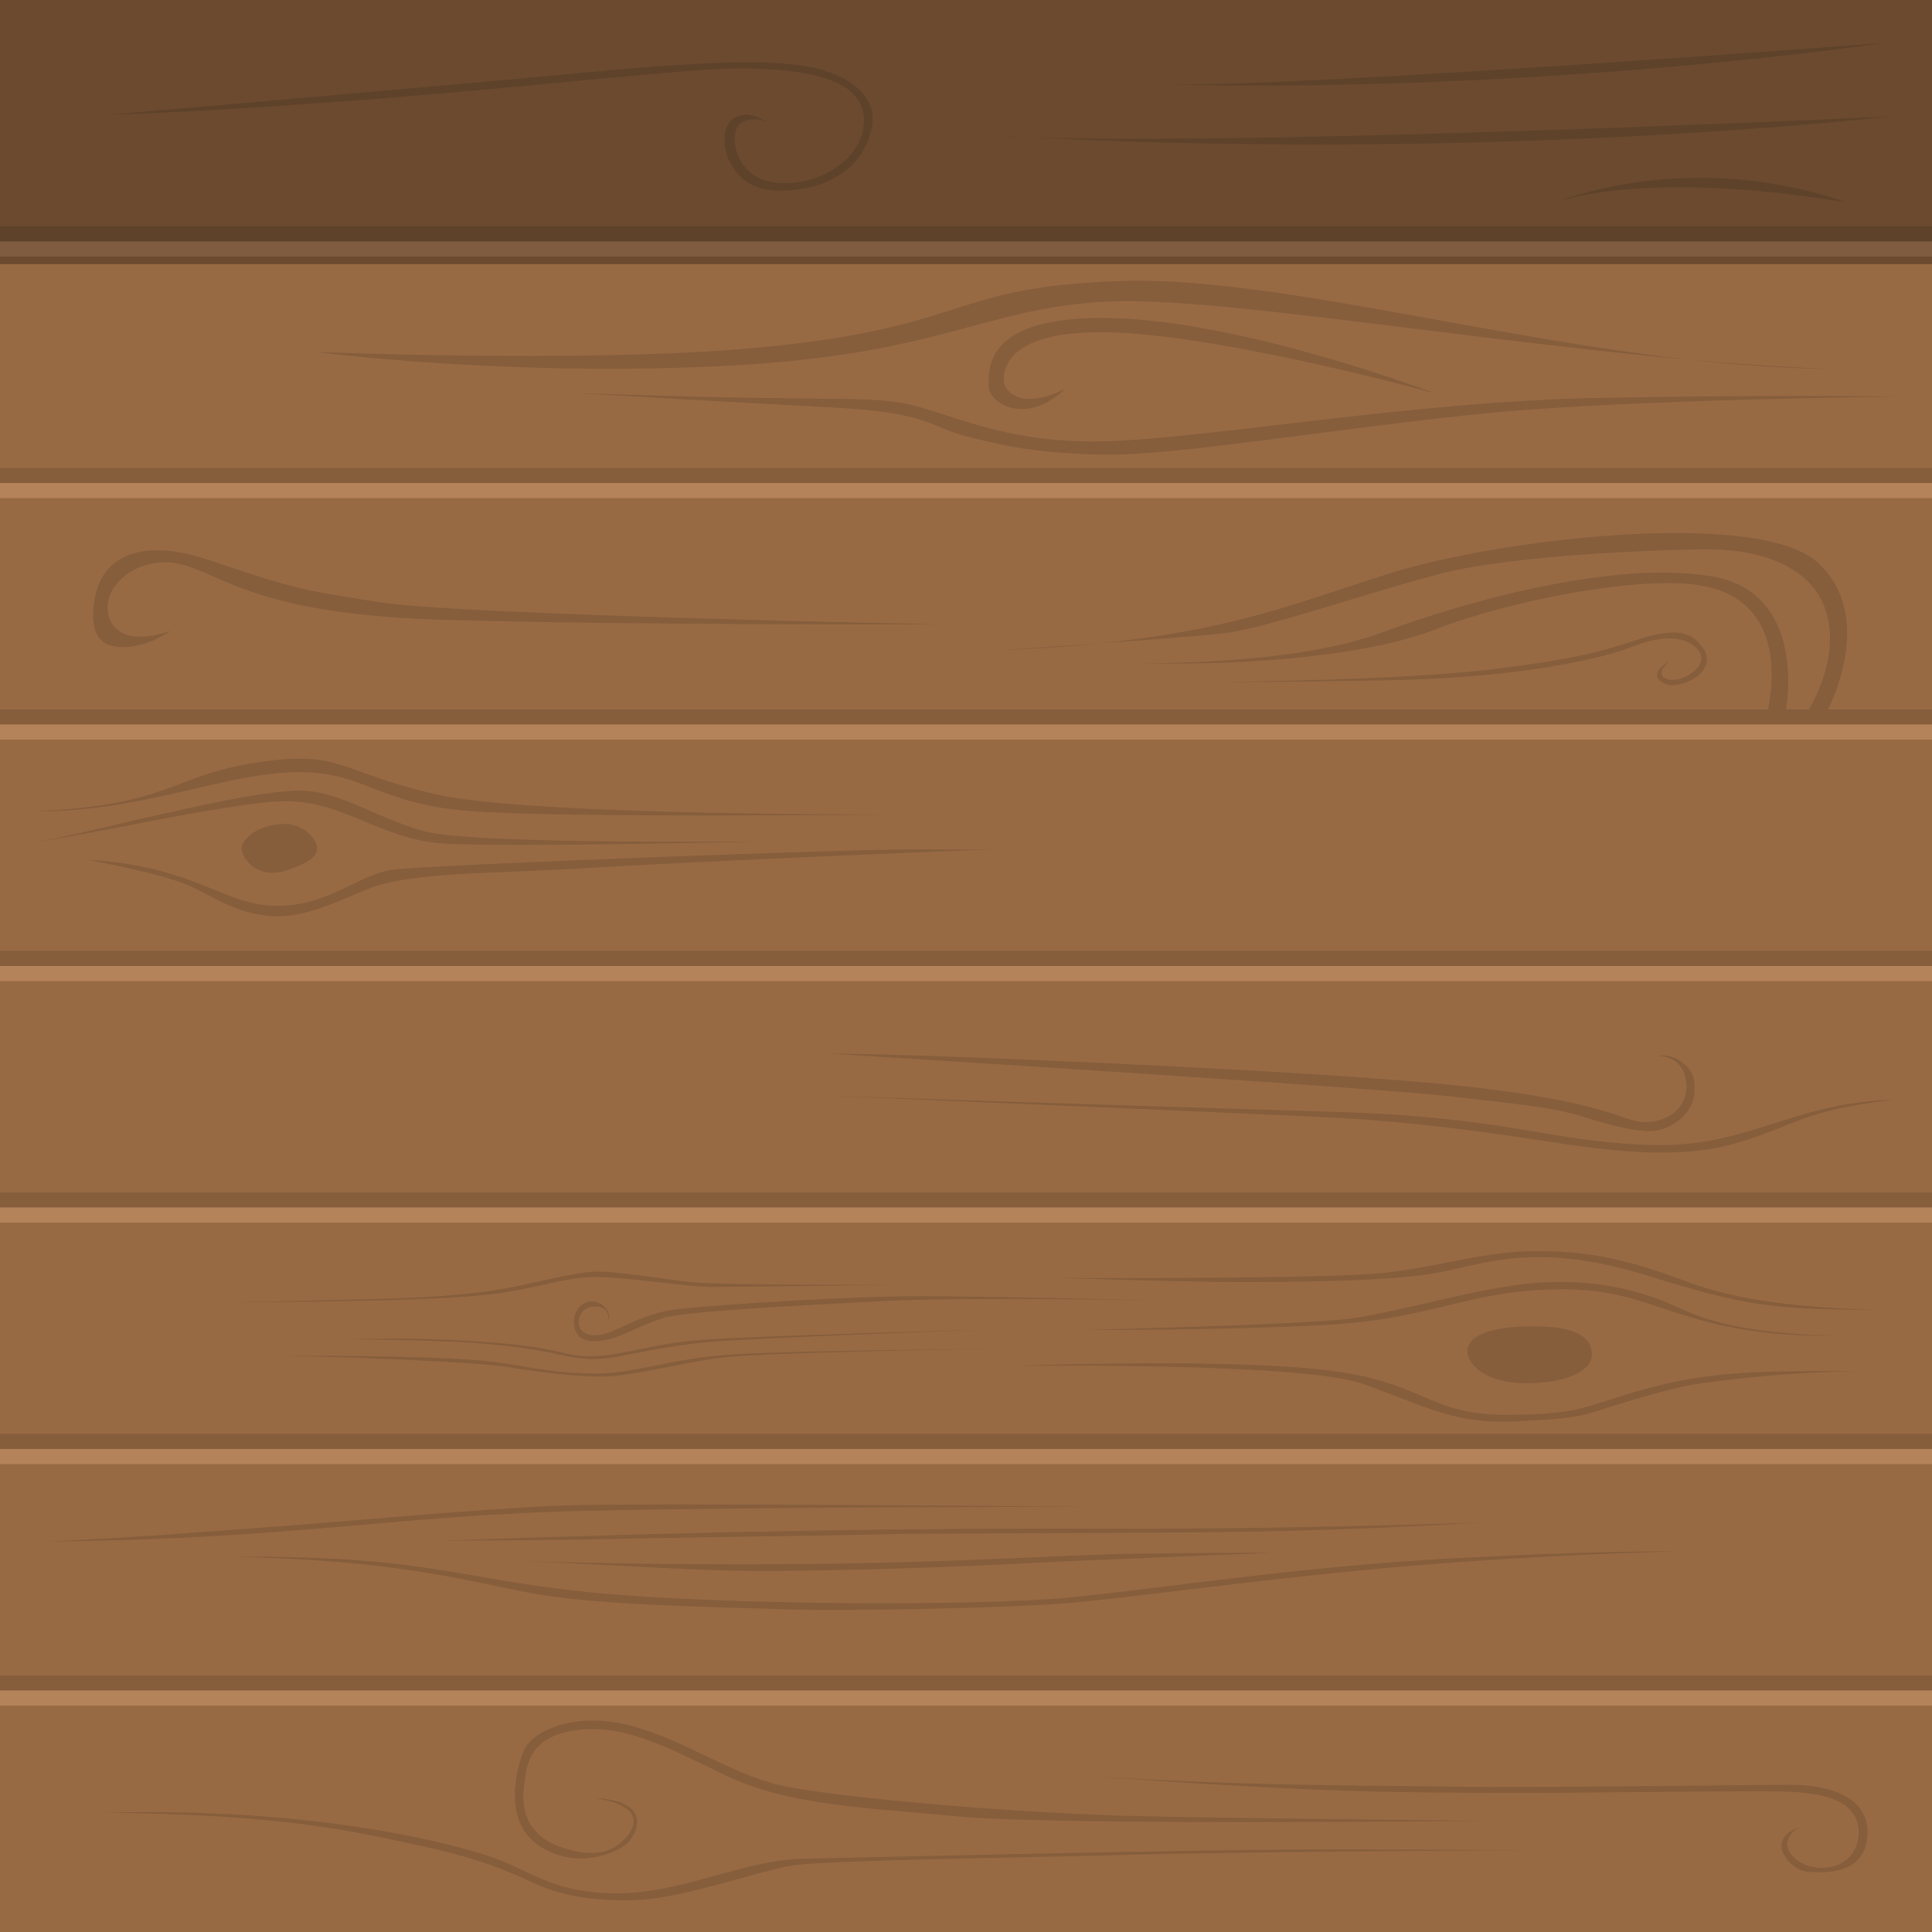<?xml version="1.0" encoding="UTF-8" standalone="no"?>
<!-- Created with Inkscape (http://www.inkscape.org/) -->

<svg
   width="512"
   height="512"
   viewBox="0 0 135.467 135.467"
   version="1.1"
   id="svg5"
   inkscape:version="1.1.2 (0a00cf5339, 2022-02-04)"
   sodipodi:docname="wood_wall.svg"
   xmlns:inkscape="http://www.inkscape.org/namespaces/inkscape"
   xmlns:sodipodi="http://sodipodi.sourceforge.net/DTD/sodipodi-0.dtd"
   xmlns="http://www.w3.org/2000/svg"
   xmlns:svg="http://www.w3.org/2000/svg"
   xmlns:rdf="http://www.w3.org/1999/02/22-rdf-syntax-ns#"
   xmlns:cc="http://creativecommons.org/ns#"
   xmlns:dc="http://purl.org/dc/elements/1.1/">
  <sodipodi:namedview
     id="namedview7"
     pagecolor="#505050"
     bordercolor="#ffffff"
     borderopacity="1"
     inkscape:pageshadow="0"
     inkscape:pageopacity="0"
     inkscape:pagecheckerboard="1"
     inkscape:document-units="mm"
     showgrid="true"
     units="px"
     width="512px"
     inkscape:snap-global="true"
     inkscape:zoom="1.1474186"
     inkscape:cx="219.62342"
     inkscape:cy="183.45528"
     inkscape:window-width="1920"
     inkscape:window-height="1007"
     inkscape:window-x="0"
     inkscape:window-y="0"
     inkscape:window-maximized="1"
     inkscape:current-layer="layer1" />
  <defs
     id="defs2" />
  <g
     inkscape:label="Capa 1"
     inkscape:groupmode="layer"
     id="layer1">
    <path
       style="fill:#986a44;fill-opacity:1;stroke:none;stroke-width:0.265px;stroke-linecap:butt;stroke-linejoin:miter;stroke-opacity:1"
       d="M 0,0 V 135.467 H 135.467 V 0 Z"
       id="path857"
       sodipodi:nodetypes="ccccc" />
    <path
       style="fill:#865e3c;fill-opacity:1;stroke:none;stroke-width:0.265px;stroke-linecap:butt;stroke-linejoin:miter;stroke-opacity:1"
       d="m 0,16.933 h 135.467 l 1e-5,-1.058 H 0 Z"
       id="path2124"
       sodipodi:nodetypes="ccccc" />
    <path
       style="fill:#b5835a;fill-opacity:1;stroke:none;stroke-width:0.265px;stroke-linecap:butt;stroke-linejoin:miter;stroke-opacity:1"
       d="m 0,17.992 h 135.467 l 1e-5,-1.058 H 0 Z"
       id="path2126"
       sodipodi:nodetypes="ccccc" />
    <path
       style="fill:#865e3c;fill-opacity:1;stroke:none;stroke-width:0.265px;stroke-linecap:butt;stroke-linejoin:miter;stroke-opacity:1"
       d="m 0,33.867 h 135.467 l 1e-5,-1.058 H 0 Z"
       id="path2132"
       sodipodi:nodetypes="ccccc" />
    <path
       style="fill:#b5835a;fill-opacity:1;stroke:none;stroke-width:0.265px;stroke-linecap:butt;stroke-linejoin:miter;stroke-opacity:1"
       d="m 0,34.925 h 135.467 l 1e-5,-1.058 H 0 Z"
       id="path2134"
       sodipodi:nodetypes="ccccc" />
    <path
       style="fill:#865e3c;fill-opacity:1;stroke:none;stroke-width:0.265px;stroke-linecap:butt;stroke-linejoin:miter;stroke-opacity:1"
       d="m 0,50.8 h 135.467 l 1e-5,-1.058 H 0 Z"
       id="path2140"
       sodipodi:nodetypes="ccccc" />
    <path
       style="fill:#b5835a;fill-opacity:1;stroke:none;stroke-width:0.265px;stroke-linecap:butt;stroke-linejoin:miter;stroke-opacity:1"
       d="M 0,51.858 H 135.467 L 135.467,50.8 H 0 Z"
       id="path2142"
       sodipodi:nodetypes="ccccc" />
    <path
       style="fill:#865e3c;fill-opacity:1;stroke:none;stroke-width:0.265px;stroke-linecap:butt;stroke-linejoin:miter;stroke-opacity:1"
       d="m 0,67.733 h 135.467 l 1e-5,-1.058 H 0 Z"
       id="path2148"
       sodipodi:nodetypes="ccccc" />
    <path
       style="fill:#b5835a;fill-opacity:1;stroke:none;stroke-width:0.265px;stroke-linecap:butt;stroke-linejoin:miter;stroke-opacity:1"
       d="m 0,68.792 h 135.467 l 1e-5,-1.058 H 0 Z"
       id="path2150"
       sodipodi:nodetypes="ccccc" />
    <path
       style="fill:#865e3c;fill-opacity:1;stroke:none;stroke-width:0.265px;stroke-linecap:butt;stroke-linejoin:miter;stroke-opacity:1"
       d="m 0,84.667 h 135.467 l 1e-5,-1.058 H 0 Z"
       id="path2156"
       sodipodi:nodetypes="ccccc" />
    <path
       style="fill:#b5835a;fill-opacity:1;stroke:none;stroke-width:0.265px;stroke-linecap:butt;stroke-linejoin:miter;stroke-opacity:1"
       d="m 0,85.725 h 135.467 l 1e-5,-1.058 H 0 Z"
       id="path2158"
       sodipodi:nodetypes="ccccc" />
    <path
       style="fill:#865e3c;fill-opacity:1;stroke:none;stroke-width:0.265px;stroke-linecap:butt;stroke-linejoin:miter;stroke-opacity:1"
       d="m 0,101.6 h 135.467 l 1e-5,-1.058 H 0 Z"
       id="path2164"
       sodipodi:nodetypes="ccccc" />
    <path
       style="fill:#b5835a;fill-opacity:1;stroke:none;stroke-width:0.265px;stroke-linecap:butt;stroke-linejoin:miter;stroke-opacity:1"
       d="m 0,102.658 h 135.467 l 1e-5,-1.058 H 0 Z"
       id="path2166"
       sodipodi:nodetypes="ccccc" />
    <path
       style="fill:#865e3c;fill-opacity:1;stroke:none;stroke-width:0.265px;stroke-linecap:butt;stroke-linejoin:miter;stroke-opacity:1"
       d="m 0,118.533 h 135.467 l 1e-5,-1.058 H 0 Z"
       id="path2172"
       sodipodi:nodetypes="ccccc" />
    <path
       style="fill:#b5835a;fill-opacity:1;stroke:none;stroke-width:0.265px;stroke-linecap:butt;stroke-linejoin:miter;stroke-opacity:1"
       d="m 0,119.592 h 135.467 l 1e-5,-1.058 H 0 Z"
       id="path2174"
       sodipodi:nodetypes="ccccc" />
    <path
       style="fill:#865e3c;fill-opacity:1;stroke:none;stroke-width:0.265px;stroke-linecap:butt;stroke-linejoin:miter;stroke-opacity:1"
       d="M 7.582,8.053 C 28.877,7.272 47.109,4.709 52.233,4.793 c 5.124,0.084 8.346,0.988 8.346,3.66 0,2.672 -3.147,4.664 -6.152,4.363 -3.005,-0.301 -3.374,-3.576 -2.498,-4.165 0.876,-0.589 1.762,-0.111 1.762,-0.111 0,0 -0.998,-0.845 -2.097,-0.333 -1.1,0.512 -0.814,2.324 -0.523,2.924 0.291,0.6 1.023,2.249 3.628,2.237 2.604,-0.011 5.52,-1.028 6.366,-4.126 C 61.911,6.146 58.264,4.842 56.093,4.585 53.922,4.327 51.36,4.116 41.177,5.075 30.993,6.034 7.582,8.053 7.582,8.053 Z"
       id="path3323" />
    <path
       style="fill:#865e3c;fill-opacity:1;stroke:none;stroke-width:0.265px;stroke-linecap:butt;stroke-linejoin:miter;stroke-opacity:1"
       d="m 81.291,5.924 c 27.21,0.633 50.8,-2.912 50.8,-2.912 0,0 -41.092,3.14 -50.8,2.912 z"
       id="path3504" />
    <path
       style="fill:#865e3c;fill-opacity:1;stroke:none;stroke-width:0.265px;stroke-linecap:butt;stroke-linejoin:miter;stroke-opacity:1"
       d="m 69.138,9.457 c 34.499,2.073 63.42,-1.292 63.42,-1.292 0,0 -50.075,2.36 -63.42,1.292 z"
       id="path3685" />
    <path
       style="fill:#865e3c;fill-opacity:1;stroke:none;stroke-width:0.265px;stroke-linecap:butt;stroke-linejoin:miter;stroke-opacity:1"
       d="m 129.478,14.195 c -14.381,-2.401 -20.336,-0.012 -20.336,-0.012 0,0 9.119,-3.862 20.336,0.012 z"
       id="path3866" />
    <path
       style="fill:#865e3c;fill-opacity:1;stroke:none;stroke-width:0.265px;stroke-linecap:butt;stroke-linejoin:miter;stroke-opacity:1"
       d="m 74.711,27.251 c -2.79,2.686 -5.407,0.99 -5.394,-0.176 0.013,-1.166 -0.394,-5.084 8.958,-4.765 9.352,0.319 22.452,5.303 22.452,5.303 0,0 -14.417,-4.003 -22.625,-4.298 -8.208,-0.295 -7.788,3.168 -7.673,3.635 0.115,0.467 1.206,1.855 4.282,0.301 z"
       id="path4047" />
    <path
       style="fill:#865e3c;fill-opacity:1;stroke:none;stroke-width:0.265px;stroke-linecap:butt;stroke-linejoin:miter;stroke-opacity:1"
       d="M 128.539,25.869 C 110.666,25.268 86.85,20.765 77.908,21.137 68.966,21.51 66.187,24.887 50.771,25.662 35.355,26.437 22.127,24.675 22.127,24.675 c 0,0 18.339,0.74 29.716,-0.189 16.342,-1.335 14.279,-4.395 26.8,-4.785 12.521,-0.39 32.203,6.033 49.896,6.168 z"
       id="path4228"
       sodipodi:nodetypes="csscssc" />
    <path
       style="fill:#865e3c;fill-opacity:1;stroke:none;stroke-width:0.265px;stroke-linecap:butt;stroke-linejoin:miter;stroke-opacity:1"
       d="m 40.212,27.551 c 17.812,0.635 19.887,0.191 22.977,0.695 3.09,0.504 7.03,2.95 14.546,2.687 7.516,-0.263 21.453,-2.79 34.314,-3.034 12.862,-0.244 20.968,-0.086 20.968,-0.086 0,0 -18.566,0.183 -28.52,1.14 -9.954,0.958 -22.235,3.038 -27.066,2.93 -4.831,-0.108 -6.946,-0.602 -9.602,-1.269 -2.656,-0.667 -2.654,-1.69 -9.412,-2.039 -6.758,-0.349 -18.205,-1.023 -18.205,-1.023 z"
       id="path4546" />
    <path
       style="fill:#865e3c;fill-opacity:1;stroke:none;stroke-width:0.265px;stroke-linecap:butt;stroke-linejoin:miter;stroke-opacity:1"
       d="m 11.938,44.227 c 0,0 -3.344,1.331 -4.23,-0.794 -0.886,-2.125 1.888,-4.602 4.937,-3.874 3.049,0.728 5.253,3.514 18.437,3.903 13.184,0.389 34.977,0.316 34.977,0.316 0,0 -33.674,-0.639 -39.498,-1.56 -5.824,-0.922 -5.918,-0.945 -11.901,-2.948 -5.984,-2.003 -7.427,0.909 -7.753,1.736 -0.326,0.826 -1.037,3.938 1.057,4.306 2.094,0.368 3.974,-1.084 3.974,-1.084 z"
       id="path4753" />
    <path
       style="fill:#865e3c;fill-opacity:1;stroke:none;stroke-width:0.265px;stroke-linecap:butt;stroke-linejoin:miter;stroke-opacity:1"
       d="m 70.025,45.598 c 14.868,-0.591 19.95,-3.068 27.575,-5.444 7.625,-2.376 25.745,-4.516 29.887,-0.683 4.142,3.834 0.669,10.307 0.669,10.307 l -1.354,-1.67e-4 c 0,0 2.303,-3.585 1.22,-6.95 -1.083,-3.366 -5.062,-4.278 -8.001,-4.301 -2.939,-0.023 -13.761,0.355 -18.903,1.675 -5.142,1.32 -12.278,3.842 -15.27,4.198 -2.993,0.357 -15.822,1.199 -15.822,1.199 z"
       id="path4821" />
    <path
       style="fill:#865e3c;fill-opacity:1;stroke:none;stroke-width:0.265px;stroke-linecap:butt;stroke-linejoin:miter;stroke-opacity:1"
       d="m 79.671,46.5 c 0,0 10.844,0.199 17.084,-2.107 6.241,-2.307 16.574,-5.146 23.321,-3.974 6.747,1.172 5.145,9.394 5.145,9.394 l -1.273,-0.009 c 0,0 0.959,-3.787 -0.712,-6.346 -1.671,-2.559 -4.822,-2.774 -8.599,-2.467 -3.777,0.307 -9.63,1.453 -14.076,3.173 -4.446,1.72 -12.562,2.545 -20.89,2.336 z"
       id="path4889" />
    <path
       style="fill:#865e3c;fill-opacity:1;stroke:none;stroke-width:0.265px;stroke-linecap:butt;stroke-linejoin:miter;stroke-opacity:1"
       d="m 117.068,46.358 c 0,0 -1.129,0.9 -0.187,1.256 0.942,0.357 3.109,-0.915 2.19,-2.029 -0.919,-1.114 -2.686,-0.996 -4.559,-0.257 -1.873,0.74 -7.425,2.216 -17.557,2.38 -10.133,0.164 -10.877,0.098 -10.877,0.098 0,0 11.923,-0.112 18.12,-0.831 6.196,-0.719 8.15,-1.332 10.158,-1.98 2.009,-0.648 3.685,-1.063 4.718,0.031 1.034,1.094 0.528,1.758 0.204,2.159 -0.324,0.401 -1.912,1.293 -2.809,0.609 -0.897,-0.684 0.598,-1.436 0.598,-1.436 z"
       id="path5070" />
    <path
       style="fill:#865e3c;fill-opacity:1;stroke:none;stroke-width:0.265px;stroke-linecap:butt;stroke-linejoin:miter;stroke-opacity:1"
       d="m 2.325,56.894 c 7.521,0.057 13.012,-2.541 18.086,-2.74 5.074,-0.199 5.792,2.16 12.359,2.701 6.566,0.541 31.046,0.247 31.046,0.247 0,0 -26.373,0.163 -33.246,-1.408 -6.873,-1.571 -6.616,-3.17 -12.673,-2.211 -6.058,0.959 -5.81,2.964 -15.572,3.412 z"
       id="path5281" />
    <path
       style="fill:#865e3c;fill-opacity:1;stroke:none;stroke-width:0.265px;stroke-linecap:butt;stroke-linejoin:miter;stroke-opacity:1"
       d="M 0.955,59.208 C 4.12,59.086 16.225,56.142 20.155,56.18 c 3.93,0.038 6.581,2.626 10.73,2.95 4.149,0.324 23.166,-0.144 23.166,-0.144 0,0 -20.791,0.261 -24.282,-0.694 -3.491,-0.955 -6.079,-2.966 -9.009,-2.851 -2.93,0.115 -7.092,1.147 -9.8,1.726 -2.708,0.579 -7.887,1.982 -10.005,2.041 z"
       id="path5462" />
    <path
       style="fill:#865e3c;fill-opacity:1;stroke:none;stroke-width:0.265px;stroke-linecap:butt;stroke-linejoin:miter;stroke-opacity:1"
       d="m 6.126,60.281 c 7.54,0.431 9.468,3.173 13.182,3.23 3.714,0.057 5.82,-2.195 8.196,-2.527 2.376,-0.331 32.633,-1.485 37.064,-1.43 4.431,0.055 6.423,-0.063 6.423,-0.063 0,0 -22.057,0.888 -29.281,1.349 -7.224,0.46 -12.946,0.259 -15.964,1.52 -3.018,1.261 -5.059,2.238 -7.576,1.773 -2.517,-0.465 -3.727,-1.697 -5.889,-2.401 -2.163,-0.704 -6.154,-1.451 -6.154,-1.451 z"
       id="path5530" />
    <path
       style="fill:#865e3c;fill-opacity:1;stroke:none;stroke-width:0.265px;stroke-linecap:butt;stroke-linejoin:miter;stroke-opacity:1"
       d="m 20.182,57.768 c -1.941,0.003 -2.856,0.78 -3.191,1.443 -0.335,0.664 0.904,2.54 3.052,1.836 2.148,-0.704 2.165,-1.23 2.197,-1.545 0.032,-0.316 -0.427,-1.478 -2.058,-1.734 z"
       id="path5598" />
    <path
       style="fill:#865e3c;fill-opacity:1;stroke:none;stroke-width:0.265px;stroke-linecap:butt;stroke-linejoin:miter;stroke-opacity:1"
       d="m 116.084,74.036 c 0,0 2.001,-0.169 2.152,1.941 0.151,2.11 -2.062,3.084 -3.784,2.56 -1.722,-0.523 -3.837,-1.514 -11.932,-2.389 -8.096,-0.875 -25.205,-1.64 -33.259,-1.96 -8.054,-0.32 -11.272,-0.32 -11.272,-0.32 0,0 37.85,2.347 43.606,2.997 5.756,0.65 7.47,0.833 9.5,1.466 2.031,0.632 4.164,1.202 5.314,0.89 1.15,-0.311 2.304,-1.291 2.39,-2.558 0.086,-1.267 -0.221,-1.607 -0.692,-2.045 -0.471,-0.438 -1.078,-0.71 -2.023,-0.583 z"
       id="path5813" />
    <path
       style="fill:#865e3c;fill-opacity:1;stroke:none;stroke-width:0.265px;stroke-linecap:butt;stroke-linejoin:miter;stroke-opacity:1"
       d="m 132.738,77.108 c -7.354,0.233 -10.128,3.451 -17.293,3.166 -7.166,-0.285 -9.662,-1.962 -22.098,-2.325 -12.436,-0.363 -35.604,-1.128 -35.604,-1.128 0,0 31.19,1.293 36.321,1.579 5.132,0.287 9.713,0.92 13.97,1.567 4.256,0.647 9.454,1.452 13.758,0.172 4.304,-1.279 4.401,-2.217 10.946,-3.031 z"
       id="path6029" />
    <path
       style="fill:#865e3c;fill-opacity:1;stroke:none;stroke-width:0.265px;stroke-linecap:butt;stroke-linejoin:miter;stroke-opacity:1"
       d="m 42.669,92.62 c 0,0 0.15,-1.088 -1.07,-1.006 -1.219,0.082 -1.485,1.91 -0.028,2.007 1.457,0.097 3.023,-1.518 6.076,-1.844 3.052,-0.326 11.962,-0.899 16.93,-0.895 4.968,0.004 17.588,0.322 17.588,0.322 0,0 -14.051,-0.292 -20.241,0.025 -6.19,0.316 -14.116,0.741 -15.435,1.192 -1.319,0.451 -1.89,0.757 -2.775,1.139 -0.885,0.382 -2.638,0.862 -3.213,0.011 -0.575,-0.851 -0.174,-2.06 0.72,-2.281 0.894,-0.221 1.718,0.657 1.447,1.33 z"
       id="path6210" />
    <path
       style="fill:#865e3c;fill-opacity:1;stroke:none;stroke-width:0.265px;stroke-linecap:butt;stroke-linejoin:miter;stroke-opacity:1"
       d="m 16.117,91.329 c 10.368,-0.091 14.586,-0.215 17.821,-0.524 3.235,-0.309 5.443,-1.206 7.556,-1.261 2.113,-0.055 6.697,0.696 8.386,0.696 1.689,0 13.443,-0.15 13.443,-0.15 0,0 -12.298,0.032 -14.571,-0.167 -2.273,-0.199 -5.761,-0.891 -7.372,-0.741 -1.61,0.151 -4.619,0.944 -6.111,1.187 -1.492,0.243 -3.482,0.578 -9.244,0.722 -5.762,0.144 -9.907,0.238 -9.907,0.238 z"
       id="path6278" />
    <path
       style="fill:#865e3c;fill-opacity:1;stroke:none;stroke-width:0.265px;stroke-linecap:butt;stroke-linejoin:miter;stroke-opacity:1"
       d="m 24.378,93.897 c 2.556,-0.029 4.932,-0.156 10.102,0.234 5.17,0.39 5.029,1.049 7.212,0.958 2.183,-0.092 3.986,-0.872 7.537,-1.146 3.55,-0.274 20.313,-0.726 20.313,-0.726 0,0 -17.307,0.624 -19.955,0.89 -2.648,0.266 -4.754,0.729 -5.989,0.96 -1.235,0.231 -2.165,0.388 -4.13,-0.036 -1.966,-0.425 -3.216,-0.612 -5.894,-0.841 -2.678,-0.23 -9.195,-0.291 -9.195,-0.291 z"
       id="path6346" />
    <path
       style="fill:#865e3c;fill-opacity:1;stroke:none;stroke-width:0.265px;stroke-linecap:butt;stroke-linejoin:miter;stroke-opacity:1"
       d="m 18.926,95.073 c 5.834,-0.053 12.527,0.074 15.158,0.354 2.631,0.279 4.159,0.818 7.345,0.879 3.186,0.061 5.398,-1.088 10.261,-1.357 4.864,-0.269 19.084,-0.388 19.084,-0.388 0,0 -17.383,0.234 -20.359,0.654 -2.976,0.42 -6.253,1.309 -8.166,1.31 -1.913,0.001 -4.328,-0.291 -6.685,-0.677 -2.358,-0.386 -13.805,-0.829 -16.639,-0.774 z"
       id="path6414" />
    <path
       style="fill:#865e3c;fill-opacity:1;stroke:none;stroke-width:0.265px;stroke-linecap:butt;stroke-linejoin:miter;stroke-opacity:1"
       d="m 132.029,96.117 c -6.576,0.079 -10.854,-0.228 -15.996,1.101 -5.143,1.328 -4.623,1.945 -10.359,1.981 -5.736,0.036 -5.721,-2.456 -13.36,-3.208 -7.639,-0.752 -21.256,-0.218 -21.256,-0.218 0,0 20.184,-0.276 24.512,1.263 4.327,1.539 6.36,2.824 10.535,2.634 4.175,-0.19 4.692,-0.358 5.906,-0.741 1.214,-0.383 5.057,-1.638 7.34,-1.943 2.283,-0.305 6.818,-0.871 12.678,-0.869 z"
       id="path6595" />
    <path
       style="fill:#865e3c;fill-opacity:1;stroke:none;stroke-width:0.265px;stroke-linecap:butt;stroke-linejoin:miter;stroke-opacity:1"
       d="m 128.61,93.673 c -10.964,0.037 -12.215,-3.267 -18.964,-3.267 -6.75,0 -8.973,2.089 -16.786,2.5 -7.813,0.411 -16.868,0.342 -16.868,0.342 0,0 15.584,-0.362 18.779,-0.804 3.196,-0.443 8.922,-2.135 12.509,-2.457 3.587,-0.322 6.401,0.177 8.834,1.039 2.433,0.862 3.709,2.339 12.496,2.648 z"
       id="path6729" />
    <path
       style="fill:#865e3c;fill-opacity:1;stroke:none;stroke-width:0.265px;stroke-linecap:butt;stroke-linejoin:miter;stroke-opacity:1"
       d="m 133.358,91.883 c -7.734,-0.157 -9.523,0.188 -17.548,-2.349 -8.025,-2.537 -11.584,-0.94 -14.969,-0.297 -3.384,0.643 -10.716,0.66 -14.114,0.66 -3.397,0 -12.514,-0.288 -12.514,-0.288 0,0 18.901,0.087 22.889,-0.365 3.987,-0.452 6.903,-1.492 10.463,-1.521 3.56,-0.029 5.888,0.505 8.775,1.449 2.887,0.944 5.31,2.544 17.018,2.711 z"
       id="path6797" />
    <path
       style="fill:#865e3c;fill-opacity:1;stroke:none;stroke-width:0.265px;stroke-linecap:butt;stroke-linejoin:miter;stroke-opacity:1"
       d="m 107.786,93.004 c 3.078,0.029 3.89,0.986 3.831,2.067 -0.06,1.081 -1.931,1.998 -4.879,1.914 -2.948,-0.084 -3.906,-1.578 -3.855,-2.308 0.051,-0.731 0.983,-1.735 4.904,-1.673 z"
       id="path6865" />
    <path
       style="fill:#865e3c;fill-opacity:1;stroke:none;stroke-width:0.265px;stroke-linecap:butt;stroke-linejoin:miter;stroke-opacity:1"
       d="m 3.318,108.09 c 17.426,-0.17 24.409,-1.853 37.821,-2.154 13.413,-0.301 35.601,-0.277 35.601,-0.277 0,0 -31.82,-0.318 -37.526,-0.089 -5.706,0.229 -16.215,1.222 -20.835,1.541 -4.62,0.319 -7.638,0.623 -15.061,0.98 z"
       id="path7090" />
    <path
       style="fill:#865e3c;fill-opacity:1;stroke:none;stroke-width:0.265px;stroke-linecap:butt;stroke-linejoin:miter;stroke-opacity:1"
       d="m 30.867,108.031 c 19.502,-0.705 33.798,-0.89 46.928,-0.846 13.13,0.044 26.268,-0.441 26.268,-0.441 0,0 -7.786,0.509 -16.141,0.65 -8.355,0.141 -23.674,0.106 -25.938,0.184 -2.263,0.079 -13.184,0.203 -18.209,0.32 -5.025,0.117 -9.011,0.099 -12.908,0.132 z"
       id="path7271" />
    <path
       style="fill:#865e3c;fill-opacity:1;stroke:none;stroke-width:0.265px;stroke-linecap:butt;stroke-linejoin:miter;stroke-opacity:1"
       d="m 36.2,109.45 c 25.07,0.721 36.077,-0.425 43.619,-0.514 7.541,-0.089 9.508,-0.058 9.508,-0.058 0,0 -14.26,0.559 -18.01,0.77 -3.75,0.211 -13.641,0.548 -18.631,0.503 -4.991,-0.045 -9.903,-0.472 -16.485,-0.701 z"
       id="path7521" />
    <path
       style="fill:#865e3c;fill-opacity:1;stroke:none;stroke-width:0.265px;stroke-linecap:butt;stroke-linejoin:miter;stroke-opacity:1"
       d="m 16.358,109.156 c 13.337,-0.112 15.731,1.544 24.832,2.472 9.101,0.927 27.303,1.01 33.838,0.376 6.535,-0.634 16.217,-2.192 27.199,-2.761 10.982,-0.568 15.193,-0.455 15.193,-0.455 0,0 -10.236,0.235 -20.352,1.168 -10.116,0.933 -18.587,2.198 -22.781,2.498 -4.194,0.3 -15.031,0.547 -19.564,0.379 -4.533,-0.169 -12.941,-0.239 -17.748,-1.174 -4.807,-0.935 -9.285,-2.25 -20.617,-2.503 z"
       id="path7702" />
    <path
       style="fill:#865e3c;fill-opacity:1;stroke:none;stroke-width:0.265px;stroke-linecap:butt;stroke-linejoin:miter;stroke-opacity:1"
       d="m 41.574,126.07 c 4.263,0.15 3.104,2.503 2.424,3.168 -0.68,0.666 -3.53,1.919 -6.149,0.219 -2.619,-1.699 -1.677,-5.38 -1.116,-6.719 0.561,-1.339 3.457,-2.729 7.28,-1.793 3.823,0.936 7.001,3.341 10.59,4.204 3.589,0.863 16.692,2.016 25.7,2.202 9.009,0.185 23.946,0.319 23.946,0.319 0,0 -30.093,0.347 -36.954,-0.297 -6.861,-0.644 -12.083,-0.793 -16.425,-2.889 -4.342,-2.097 -7.222,-3.651 -10.589,-3.151 -3.367,0.5 -3.37,2.708 -3.535,3.941 -0.165,1.234 -0.075,3.403 2.793,4.308 2.868,0.905 3.856,-0.246 4.288,-0.671 0.432,-0.424 1.895,-2.267 -2.253,-2.843 z"
       id="path7933" />
    <path
       style="fill:#865e3c;fill-opacity:1;stroke:none;stroke-width:0.265px;stroke-linecap:butt;stroke-linejoin:miter;stroke-opacity:1"
       d="m 7.168,127.102 c 14.73,-0.395 24.126,2.062 27.072,3.028 2.946,0.965 4.322,2.572 8.889,2.622 4.566,0.051 8.999,-2.325 13.07,-2.42 4.071,-0.095 29.626,-0.695 37.856,-0.66 8.23,0.035 13.433,0.053 13.433,0.053 0,0 -20.083,0.105 -28.307,0.331 -8.224,0.227 -21.587,0.364 -23.855,0.786 -2.268,0.422 -7.357,2.186 -10.296,2.36 -2.939,0.174 -5.357,-0.216 -7.071,-0.936 -1.714,-0.72 -3.614,-1.81 -8.455,-2.838 -4.841,-1.029 -9.421,-2.201 -22.336,-2.327 z"
       id="path8114"
       sodipodi:nodetypes="cscsscssscscc" />
    <path
       style="fill:#865e3c;fill-opacity:1;stroke:none;stroke-width:0.265px;stroke-linecap:butt;stroke-linejoin:miter;stroke-opacity:1"
       d="m 76.059,124.504 c 16.802,1.28 23.726,1.17 28.581,1.211 4.855,0.041 17.197,-0.173 20.34,-0.098 3.142,0.075 4.564,0.697 5.129,1.856 0.566,1.158 0.079,3.069 -1.734,3.43 -1.812,0.362 -3.278,-0.876 -3.03,-1.806 0.248,-0.93 1.135,-1.002 1.135,-1.002 0,0 -1.163,0.134 -1.504,0.959 -0.341,0.825 0.711,2.111 1.808,2.192 1.097,0.081 4.146,0.266 4.161,-2.77 0.015,-3.037 -3.946,-3.3 -5.011,-3.33 -1.065,-0.03 -18.58,0.221 -23.897,0.128 -5.317,-0.094 -14.72,-0.007 -25.978,-0.768 z"
       id="path8976" />
    <path
       style="fill:#000000;stroke:none;stroke-width:0.265px;stroke-linecap:butt;stroke-linejoin:miter;stroke-opacity:1;fill-opacity:1;opacity:0.3"
       d="m 0,0 h 135.467 l -1e-5,18.521 H 0 Z"
       id="path921"
       sodipodi:nodetypes="ccccc" />
  </g>
</svg>
